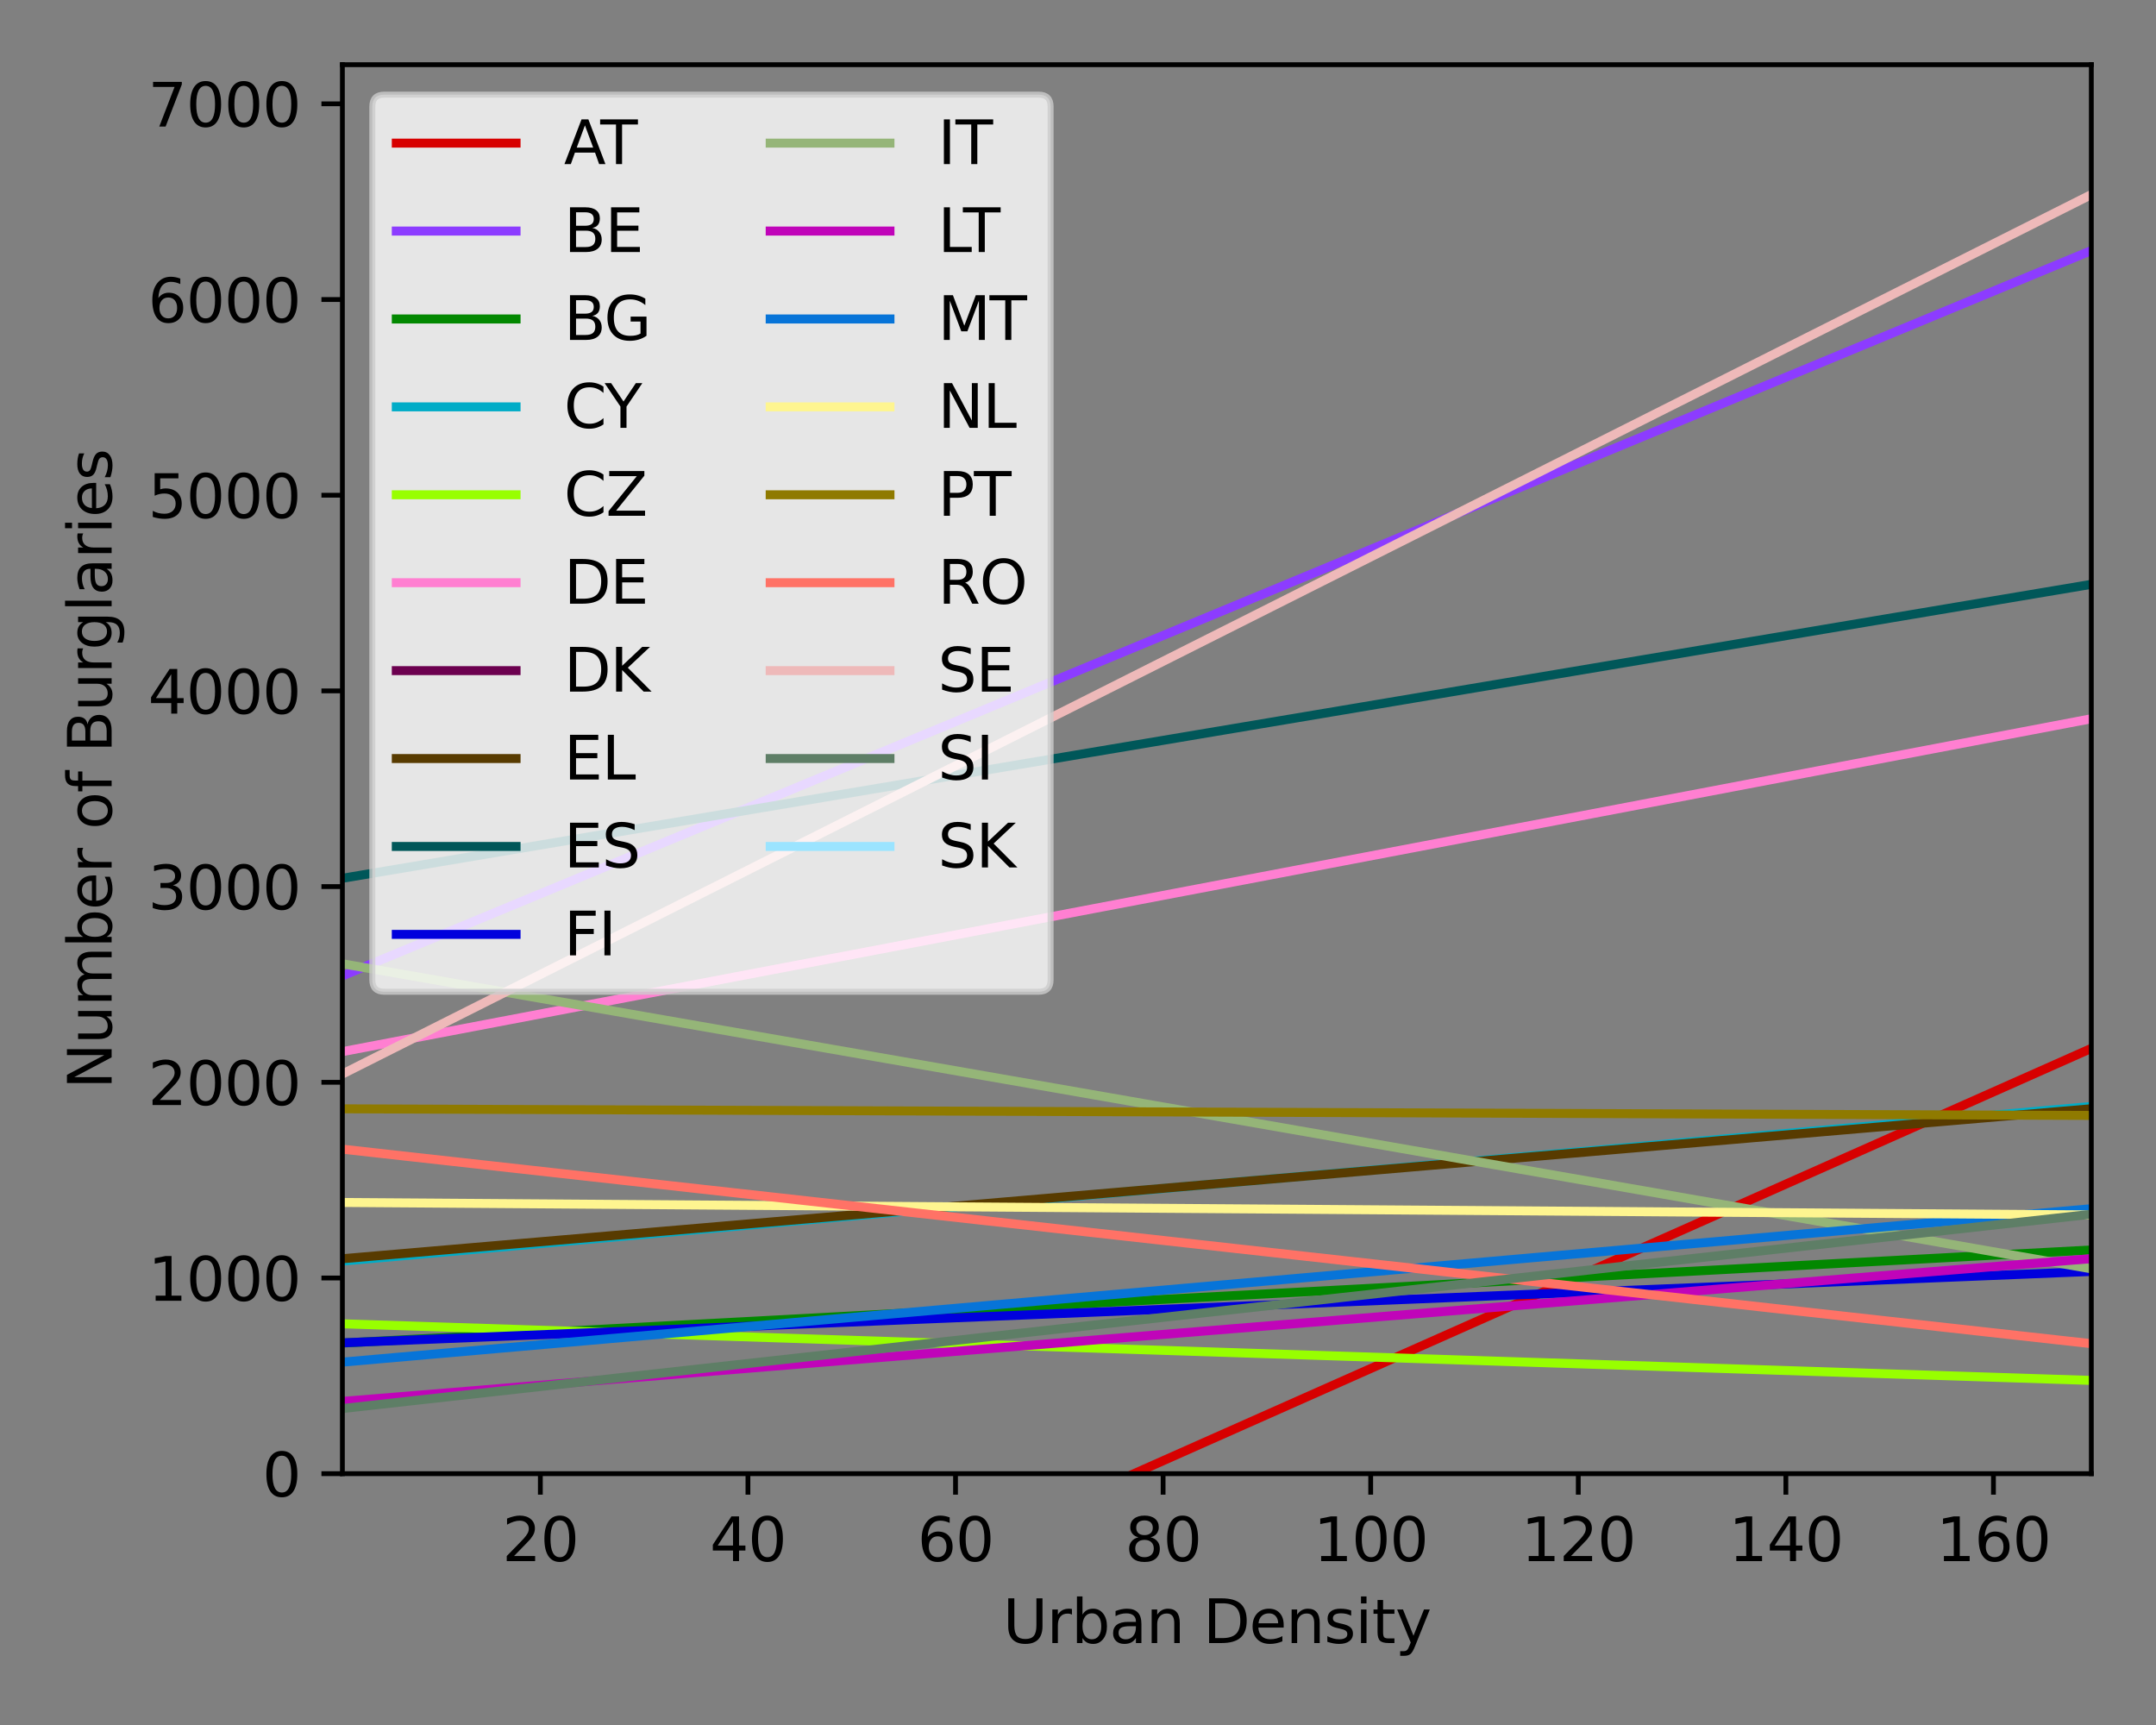 <?xml version="1.0" encoding="utf-8" standalone="no"?>
<!DOCTYPE svg PUBLIC "-//W3C//DTD SVG 1.1//EN"
  "http://www.w3.org/Graphics/SVG/1.1/DTD/svg11.dtd">
<svg xmlns:xlink="http://www.w3.org/1999/xlink" width="360pt" height="288pt" viewBox="0 0 360 288" xmlns="http://www.w3.org/2000/svg" version="1.1">
 <rect x="0" y="0" width="360" height="288" fill="#808080" stroke="none"/>
 <defs>
  <style type="text/css">*{stroke-linejoin: round; stroke-linecap: butt}</style>
 </defs>
 <g id="figure_1">
  <g id="patch_1">
   <path d="M 0 288 
L 360 288 
L 360 0 
L 0 0 
L 0 288 
z
" style="fill: none"/>
  </g>
  <g id="axes_1">
   <g id="patch_2">
    <path d="M 57.17 246.04 
L 349.2 246.04 
L 349.2 10.8 
L 57.17 10.8 
L 57.17 246.04 
z
" style="fill: none"/>
   </g>
   <g id="matplotlib.axis_1">
    <g id="xtick_1">
     <g id="line2d_1">
      <defs>
       <path id="m86753d5dd0" d="M 0 0 
L 0 3.5 
" style="stroke: #000000; stroke-width: 0.8"/>
      </defs>
      <g>
       <use xlink:href="#m86753d5dd0" x="90.226" y="246.04" style="stroke: #000000; stroke-width: 0.8"/>
      </g>
     </g>
     <g id="text_1">
      <!-- 20 -->
      <g transform="translate(83.864 260.638)scale(0.1 -0.1)">
       <defs>
        <path id="DejaVuSans-32" d="M 1228 531 
L 3431 531 
L 3431 0 
L 469 0 
L 469 531 
Q 828 903 1448 1529 
Q 2069 2156 2228 2338 
Q 2531 2678 2651 2914 
Q 2772 3150 2772 3378 
Q 2772 3750 2511 3984 
Q 2250 4219 1831 4219 
Q 1534 4219 1204 4116 
Q 875 4013 500 3803 
L 500 4441 
Q 881 4594 1212 4672 
Q 1544 4750 1819 4750 
Q 2544 4750 2975 4387 
Q 3406 4025 3406 3419 
Q 3406 3131 3298 2873 
Q 3191 2616 2906 2266 
Q 2828 2175 2409 1742 
Q 1991 1309 1228 531 
z
" transform="scale(0.016)"/>
        <path id="DejaVuSans-30" d="M 2034 4250 
Q 1547 4250 1301 3770 
Q 1056 3291 1056 2328 
Q 1056 1369 1301 889 
Q 1547 409 2034 409 
Q 2525 409 2770 889 
Q 3016 1369 3016 2328 
Q 3016 3291 2770 3770 
Q 2525 4250 2034 4250 
z
M 2034 4750 
Q 2819 4750 3233 4129 
Q 3647 3509 3647 2328 
Q 3647 1150 3233 529 
Q 2819 -91 2034 -91 
Q 1250 -91 836 529 
Q 422 1150 422 2328 
Q 422 3509 836 4129 
Q 1250 4750 2034 4750 
z
" transform="scale(0.016)"/>
       </defs>
       <use xlink:href="#DejaVuSans-32"/>
       <use xlink:href="#DejaVuSans-30" x="63.623"/>
      </g>
     </g>
    </g>
    <g id="xtick_2">
     <g id="line2d_2">
      <g>
       <use xlink:href="#m86753d5dd0" x="124.888" y="246.04" style="stroke: #000000; stroke-width: 0.8"/>
      </g>
     </g>
     <g id="text_2">
      <!-- 40 -->
      <g transform="translate(118.525 260.638)scale(0.1 -0.1)">
       <defs>
        <path id="DejaVuSans-34" d="M 2419 4116 
L 825 1625 
L 2419 1625 
L 2419 4116 
z
M 2253 4666 
L 3047 4666 
L 3047 1625 
L 3713 1625 
L 3713 1100 
L 3047 1100 
L 3047 0 
L 2419 0 
L 2419 1100 
L 313 1100 
L 313 1709 
L 2253 4666 
z
" transform="scale(0.016)"/>
       </defs>
       <use xlink:href="#DejaVuSans-34"/>
       <use xlink:href="#DejaVuSans-30" x="63.623"/>
      </g>
     </g>
    </g>
    <g id="xtick_3">
     <g id="line2d_3">
      <g>
       <use xlink:href="#m86753d5dd0" x="159.55" y="246.04" style="stroke: #000000; stroke-width: 0.8"/>
      </g>
     </g>
     <g id="text_3">
      <!-- 60 -->
      <g transform="translate(153.187 260.638)scale(0.1 -0.1)">
       <defs>
        <path id="DejaVuSans-36" d="M 2113 2584 
Q 1688 2584 1439 2293 
Q 1191 2003 1191 1497 
Q 1191 994 1439 701 
Q 1688 409 2113 409 
Q 2538 409 2786 701 
Q 3034 994 3034 1497 
Q 3034 2003 2786 2293 
Q 2538 2584 2113 2584 
z
M 3366 4563 
L 3366 3988 
Q 3128 4100 2886 4159 
Q 2644 4219 2406 4219 
Q 1781 4219 1451 3797 
Q 1122 3375 1075 2522 
Q 1259 2794 1537 2939 
Q 1816 3084 2150 3084 
Q 2853 3084 3261 2657 
Q 3669 2231 3669 1497 
Q 3669 778 3244 343 
Q 2819 -91 2113 -91 
Q 1303 -91 875 529 
Q 447 1150 447 2328 
Q 447 3434 972 4092 
Q 1497 4750 2381 4750 
Q 2619 4750 2861 4703 
Q 3103 4656 3366 4563 
z
" transform="scale(0.016)"/>
       </defs>
       <use xlink:href="#DejaVuSans-36"/>
       <use xlink:href="#DejaVuSans-30" x="63.623"/>
      </g>
     </g>
    </g>
    <g id="xtick_4">
     <g id="line2d_4">
      <g>
       <use xlink:href="#m86753d5dd0" x="194.211" y="246.04" style="stroke: #000000; stroke-width: 0.8"/>
      </g>
     </g>
     <g id="text_4">
      <!-- 80 -->
      <g transform="translate(187.849 260.638)scale(0.1 -0.1)">
       <defs>
        <path id="DejaVuSans-38" d="M 2034 2216 
Q 1584 2216 1326 1975 
Q 1069 1734 1069 1313 
Q 1069 891 1326 650 
Q 1584 409 2034 409 
Q 2484 409 2743 651 
Q 3003 894 3003 1313 
Q 3003 1734 2745 1975 
Q 2488 2216 2034 2216 
z
M 1403 2484 
Q 997 2584 770 2862 
Q 544 3141 544 3541 
Q 544 4100 942 4425 
Q 1341 4750 2034 4750 
Q 2731 4750 3128 4425 
Q 3525 4100 3525 3541 
Q 3525 3141 3298 2862 
Q 3072 2584 2669 2484 
Q 3125 2378 3379 2068 
Q 3634 1759 3634 1313 
Q 3634 634 3220 271 
Q 2806 -91 2034 -91 
Q 1263 -91 848 271 
Q 434 634 434 1313 
Q 434 1759 690 2068 
Q 947 2378 1403 2484 
z
M 1172 3481 
Q 1172 3119 1398 2916 
Q 1625 2713 2034 2713 
Q 2441 2713 2670 2916 
Q 2900 3119 2900 3481 
Q 2900 3844 2670 4047 
Q 2441 4250 2034 4250 
Q 1625 4250 1398 4047 
Q 1172 3844 1172 3481 
z
" transform="scale(0.016)"/>
       </defs>
       <use xlink:href="#DejaVuSans-38"/>
       <use xlink:href="#DejaVuSans-30" x="63.623"/>
      </g>
     </g>
    </g>
    <g id="xtick_5">
     <g id="line2d_5">
      <g>
       <use xlink:href="#m86753d5dd0" x="228.873" y="246.04" style="stroke: #000000; stroke-width: 0.8"/>
      </g>
     </g>
     <g id="text_5">
      <!-- 100 -->
      <g transform="translate(219.329 260.638)scale(0.1 -0.1)">
       <defs>
        <path id="DejaVuSans-31" d="M 794 531 
L 1825 531 
L 1825 4091 
L 703 3866 
L 703 4441 
L 1819 4666 
L 2450 4666 
L 2450 531 
L 3481 531 
L 3481 0 
L 794 0 
L 794 531 
z
" transform="scale(0.016)"/>
       </defs>
       <use xlink:href="#DejaVuSans-31"/>
       <use xlink:href="#DejaVuSans-30" x="63.623"/>
       <use xlink:href="#DejaVuSans-30" x="127.246"/>
      </g>
     </g>
    </g>
    <g id="xtick_6">
     <g id="line2d_6">
      <g>
       <use xlink:href="#m86753d5dd0" x="263.535" y="246.04" style="stroke: #000000; stroke-width: 0.8"/>
      </g>
     </g>
     <g id="text_6">
      <!-- 120 -->
      <g transform="translate(253.991 260.638)scale(0.1 -0.1)">
       <use xlink:href="#DejaVuSans-31"/>
       <use xlink:href="#DejaVuSans-32" x="63.623"/>
       <use xlink:href="#DejaVuSans-30" x="127.246"/>
      </g>
     </g>
    </g>
    <g id="xtick_7">
     <g id="line2d_7">
      <g>
       <use xlink:href="#m86753d5dd0" x="298.197" y="246.04" style="stroke: #000000; stroke-width: 0.8"/>
      </g>
     </g>
     <g id="text_7">
      <!-- 140 -->
      <g transform="translate(288.653 260.638)scale(0.1 -0.1)">
       <use xlink:href="#DejaVuSans-31"/>
       <use xlink:href="#DejaVuSans-34" x="63.623"/>
       <use xlink:href="#DejaVuSans-30" x="127.246"/>
      </g>
     </g>
    </g>
    <g id="xtick_8">
     <g id="line2d_8">
      <g>
       <use xlink:href="#m86753d5dd0" x="332.858" y="246.04" style="stroke: #000000; stroke-width: 0.8"/>
      </g>
     </g>
     <g id="text_8">
      <!-- 160 -->
      <g transform="translate(323.315 260.638)scale(0.1 -0.1)">
       <use xlink:href="#DejaVuSans-31"/>
       <use xlink:href="#DejaVuSans-36" x="63.623"/>
       <use xlink:href="#DejaVuSans-30" x="127.246"/>
      </g>
     </g>
    </g>
    <g id="text_9">
     <!-- Urban Density -->
     <g transform="translate(167.465 274.317)scale(0.1 -0.1)">
      <defs>
       <path id="DejaVuSans-55" d="M 556 4666 
L 1191 4666 
L 1191 1831 
Q 1191 1081 1462 751 
Q 1734 422 2344 422 
Q 2950 422 3222 751 
Q 3494 1081 3494 1831 
L 3494 4666 
L 4128 4666 
L 4128 1753 
Q 4128 841 3676 375 
Q 3225 -91 2344 -91 
Q 1459 -91 1007 375 
Q 556 841 556 1753 
L 556 4666 
z
" transform="scale(0.016)"/>
       <path id="DejaVuSans-72" d="M 2631 2963 
Q 2534 3019 2420 3045 
Q 2306 3072 2169 3072 
Q 1681 3072 1420 2755 
Q 1159 2438 1159 1844 
L 1159 0 
L 581 0 
L 581 3500 
L 1159 3500 
L 1159 2956 
Q 1341 3275 1631 3429 
Q 1922 3584 2338 3584 
Q 2397 3584 2469 3576 
Q 2541 3569 2628 3553 
L 2631 2963 
z
" transform="scale(0.016)"/>
       <path id="DejaVuSans-62" d="M 3116 1747 
Q 3116 2381 2855 2742 
Q 2594 3103 2138 3103 
Q 1681 3103 1420 2742 
Q 1159 2381 1159 1747 
Q 1159 1113 1420 752 
Q 1681 391 2138 391 
Q 2594 391 2855 752 
Q 3116 1113 3116 1747 
z
M 1159 2969 
Q 1341 3281 1617 3432 
Q 1894 3584 2278 3584 
Q 2916 3584 3314 3078 
Q 3713 2572 3713 1747 
Q 3713 922 3314 415 
Q 2916 -91 2278 -91 
Q 1894 -91 1617 61 
Q 1341 213 1159 525 
L 1159 0 
L 581 0 
L 581 4863 
L 1159 4863 
L 1159 2969 
z
" transform="scale(0.016)"/>
       <path id="DejaVuSans-61" d="M 2194 1759 
Q 1497 1759 1228 1600 
Q 959 1441 959 1056 
Q 959 750 1161 570 
Q 1363 391 1709 391 
Q 2188 391 2477 730 
Q 2766 1069 2766 1631 
L 2766 1759 
L 2194 1759 
z
M 3341 1997 
L 3341 0 
L 2766 0 
L 2766 531 
Q 2569 213 2275 61 
Q 1981 -91 1556 -91 
Q 1019 -91 701 211 
Q 384 513 384 1019 
Q 384 1609 779 1909 
Q 1175 2209 1959 2209 
L 2766 2209 
L 2766 2266 
Q 2766 2663 2505 2880 
Q 2244 3097 1772 3097 
Q 1472 3097 1187 3025 
Q 903 2953 641 2809 
L 641 3341 
Q 956 3463 1253 3523 
Q 1550 3584 1831 3584 
Q 2591 3584 2966 3190 
Q 3341 2797 3341 1997 
z
" transform="scale(0.016)"/>
       <path id="DejaVuSans-6e" d="M 3513 2113 
L 3513 0 
L 2938 0 
L 2938 2094 
Q 2938 2591 2744 2837 
Q 2550 3084 2163 3084 
Q 1697 3084 1428 2787 
Q 1159 2491 1159 1978 
L 1159 0 
L 581 0 
L 581 3500 
L 1159 3500 
L 1159 2956 
Q 1366 3272 1645 3428 
Q 1925 3584 2291 3584 
Q 2894 3584 3203 3211 
Q 3513 2838 3513 2113 
z
" transform="scale(0.016)"/>
       <path id="DejaVuSans-20" transform="scale(0.016)"/>
       <path id="DejaVuSans-44" d="M 1259 4147 
L 1259 519 
L 2022 519 
Q 2988 519 3436 956 
Q 3884 1394 3884 2338 
Q 3884 3275 3436 3711 
Q 2988 4147 2022 4147 
L 1259 4147 
z
M 628 4666 
L 1925 4666 
Q 3281 4666 3915 4102 
Q 4550 3538 4550 2338 
Q 4550 1131 3912 565 
Q 3275 0 1925 0 
L 628 0 
L 628 4666 
z
" transform="scale(0.016)"/>
       <path id="DejaVuSans-65" d="M 3597 1894 
L 3597 1613 
L 953 1613 
Q 991 1019 1311 708 
Q 1631 397 2203 397 
Q 2534 397 2845 478 
Q 3156 559 3463 722 
L 3463 178 
Q 3153 47 2828 -22 
Q 2503 -91 2169 -91 
Q 1331 -91 842 396 
Q 353 884 353 1716 
Q 353 2575 817 3079 
Q 1281 3584 2069 3584 
Q 2775 3584 3186 3129 
Q 3597 2675 3597 1894 
z
M 3022 2063 
Q 3016 2534 2758 2815 
Q 2500 3097 2075 3097 
Q 1594 3097 1305 2825 
Q 1016 2553 972 2059 
L 3022 2063 
z
" transform="scale(0.016)"/>
       <path id="DejaVuSans-73" d="M 2834 3397 
L 2834 2853 
Q 2591 2978 2328 3040 
Q 2066 3103 1784 3103 
Q 1356 3103 1142 2972 
Q 928 2841 928 2578 
Q 928 2378 1081 2264 
Q 1234 2150 1697 2047 
L 1894 2003 
Q 2506 1872 2764 1633 
Q 3022 1394 3022 966 
Q 3022 478 2636 193 
Q 2250 -91 1575 -91 
Q 1294 -91 989 -36 
Q 684 19 347 128 
L 347 722 
Q 666 556 975 473 
Q 1284 391 1588 391 
Q 1994 391 2212 530 
Q 2431 669 2431 922 
Q 2431 1156 2273 1281 
Q 2116 1406 1581 1522 
L 1381 1569 
Q 847 1681 609 1914 
Q 372 2147 372 2553 
Q 372 3047 722 3315 
Q 1072 3584 1716 3584 
Q 2034 3584 2315 3537 
Q 2597 3491 2834 3397 
z
" transform="scale(0.016)"/>
       <path id="DejaVuSans-69" d="M 603 3500 
L 1178 3500 
L 1178 0 
L 603 0 
L 603 3500 
z
M 603 4863 
L 1178 4863 
L 1178 4134 
L 603 4134 
L 603 4863 
z
" transform="scale(0.016)"/>
       <path id="DejaVuSans-74" d="M 1172 4494 
L 1172 3500 
L 2356 3500 
L 2356 3053 
L 1172 3053 
L 1172 1153 
Q 1172 725 1289 603 
Q 1406 481 1766 481 
L 2356 481 
L 2356 0 
L 1766 0 
Q 1100 0 847 248 
Q 594 497 594 1153 
L 594 3053 
L 172 3053 
L 172 3500 
L 594 3500 
L 594 4494 
L 1172 4494 
z
" transform="scale(0.016)"/>
       <path id="DejaVuSans-79" d="M 2059 -325 
Q 1816 -950 1584 -1140 
Q 1353 -1331 966 -1331 
L 506 -1331 
L 506 -850 
L 844 -850 
Q 1081 -850 1212 -737 
Q 1344 -625 1503 -206 
L 1606 56 
L 191 3500 
L 800 3500 
L 1894 763 
L 2988 3500 
L 3597 3500 
L 2059 -325 
z
" transform="scale(0.016)"/>
      </defs>
      <use xlink:href="#DejaVuSans-55"/>
      <use xlink:href="#DejaVuSans-72" x="73.193"/>
      <use xlink:href="#DejaVuSans-62" x="114.307"/>
      <use xlink:href="#DejaVuSans-61" x="177.783"/>
      <use xlink:href="#DejaVuSans-6e" x="239.062"/>
      <use xlink:href="#DejaVuSans-20" x="302.441"/>
      <use xlink:href="#DejaVuSans-44" x="334.229"/>
      <use xlink:href="#DejaVuSans-65" x="411.23"/>
      <use xlink:href="#DejaVuSans-6e" x="472.754"/>
      <use xlink:href="#DejaVuSans-73" x="536.133"/>
      <use xlink:href="#DejaVuSans-69" x="588.232"/>
      <use xlink:href="#DejaVuSans-74" x="616.016"/>
      <use xlink:href="#DejaVuSans-79" x="655.225"/>
     </g>
    </g>
   </g>
   <g id="matplotlib.axis_2">
    <g id="ytick_1">
     <g id="line2d_9">
      <defs>
       <path id="m2598201c58" d="M 0 0 
L -3.5 0 
" style="stroke: #000000; stroke-width: 0.8"/>
      </defs>
      <g>
       <use xlink:href="#m2598201c58" x="57.17" y="246.04" style="stroke: #000000; stroke-width: 0.8"/>
      </g>
     </g>
     <g id="text_10">
      <!-- 0 -->
      <g transform="translate(43.807 249.839)scale(0.1 -0.1)">
       <use xlink:href="#DejaVuSans-30"/>
      </g>
     </g>
    </g>
    <g id="ytick_2">
     <g id="line2d_10">
      <g>
       <use xlink:href="#m2598201c58" x="57.17" y="213.368" style="stroke: #000000; stroke-width: 0.8"/>
      </g>
     </g>
     <g id="text_11">
      <!-- 1000 -->
      <g transform="translate(24.72 217.167)scale(0.1 -0.1)">
       <use xlink:href="#DejaVuSans-31"/>
       <use xlink:href="#DejaVuSans-30" x="63.623"/>
       <use xlink:href="#DejaVuSans-30" x="127.246"/>
       <use xlink:href="#DejaVuSans-30" x="190.869"/>
      </g>
     </g>
    </g>
    <g id="ytick_3">
     <g id="line2d_11">
      <g>
       <use xlink:href="#m2598201c58" x="57.17" y="180.696" style="stroke: #000000; stroke-width: 0.8"/>
      </g>
     </g>
     <g id="text_12">
      <!-- 2000 -->
      <g transform="translate(24.72 184.495)scale(0.1 -0.1)">
       <use xlink:href="#DejaVuSans-32"/>
       <use xlink:href="#DejaVuSans-30" x="63.623"/>
       <use xlink:href="#DejaVuSans-30" x="127.246"/>
       <use xlink:href="#DejaVuSans-30" x="190.869"/>
      </g>
     </g>
    </g>
    <g id="ytick_4">
     <g id="line2d_12">
      <g>
       <use xlink:href="#m2598201c58" x="57.17" y="148.023" style="stroke: #000000; stroke-width: 0.8"/>
      </g>
     </g>
     <g id="text_13">
      <!-- 3000 -->
      <g transform="translate(24.72 151.823)scale(0.1 -0.1)">
       <defs>
        <path id="DejaVuSans-33" d="M 2597 2516 
Q 3050 2419 3304 2112 
Q 3559 1806 3559 1356 
Q 3559 666 3084 287 
Q 2609 -91 1734 -91 
Q 1441 -91 1130 -33 
Q 819 25 488 141 
L 488 750 
Q 750 597 1062 519 
Q 1375 441 1716 441 
Q 2309 441 2620 675 
Q 2931 909 2931 1356 
Q 2931 1769 2642 2001 
Q 2353 2234 1838 2234 
L 1294 2234 
L 1294 2753 
L 1863 2753 
Q 2328 2753 2575 2939 
Q 2822 3125 2822 3475 
Q 2822 3834 2567 4026 
Q 2313 4219 1838 4219 
Q 1578 4219 1281 4162 
Q 984 4106 628 3988 
L 628 4550 
Q 988 4650 1302 4700 
Q 1616 4750 1894 4750 
Q 2613 4750 3031 4423 
Q 3450 4097 3450 3541 
Q 3450 3153 3228 2886 
Q 3006 2619 2597 2516 
z
" transform="scale(0.016)"/>
       </defs>
       <use xlink:href="#DejaVuSans-33"/>
       <use xlink:href="#DejaVuSans-30" x="63.623"/>
       <use xlink:href="#DejaVuSans-30" x="127.246"/>
       <use xlink:href="#DejaVuSans-30" x="190.869"/>
      </g>
     </g>
    </g>
    <g id="ytick_5">
     <g id="line2d_13">
      <g>
       <use xlink:href="#m2598201c58" x="57.17" y="115.351" style="stroke: #000000; stroke-width: 0.8"/>
      </g>
     </g>
     <g id="text_14">
      <!-- 4000 -->
      <g transform="translate(24.72 119.15)scale(0.1 -0.1)">
       <use xlink:href="#DejaVuSans-34"/>
       <use xlink:href="#DejaVuSans-30" x="63.623"/>
       <use xlink:href="#DejaVuSans-30" x="127.246"/>
       <use xlink:href="#DejaVuSans-30" x="190.869"/>
      </g>
     </g>
    </g>
    <g id="ytick_6">
     <g id="line2d_14">
      <g>
       <use xlink:href="#m2598201c58" x="57.17" y="82.679" style="stroke: #000000; stroke-width: 0.8"/>
      </g>
     </g>
     <g id="text_15">
      <!-- 5000 -->
      <g transform="translate(24.72 86.478)scale(0.1 -0.1)">
       <defs>
        <path id="DejaVuSans-35" d="M 691 4666 
L 3169 4666 
L 3169 4134 
L 1269 4134 
L 1269 2991 
Q 1406 3038 1543 3061 
Q 1681 3084 1819 3084 
Q 2600 3084 3056 2656 
Q 3513 2228 3513 1497 
Q 3513 744 3044 326 
Q 2575 -91 1722 -91 
Q 1428 -91 1123 -41 
Q 819 9 494 109 
L 494 744 
Q 775 591 1075 516 
Q 1375 441 1709 441 
Q 2250 441 2565 725 
Q 2881 1009 2881 1497 
Q 2881 1984 2565 2268 
Q 2250 2553 1709 2553 
Q 1456 2553 1204 2497 
Q 953 2441 691 2322 
L 691 4666 
z
" transform="scale(0.016)"/>
       </defs>
       <use xlink:href="#DejaVuSans-35"/>
       <use xlink:href="#DejaVuSans-30" x="63.623"/>
       <use xlink:href="#DejaVuSans-30" x="127.246"/>
       <use xlink:href="#DejaVuSans-30" x="190.869"/>
      </g>
     </g>
    </g>
    <g id="ytick_7">
     <g id="line2d_15">
      <g>
       <use xlink:href="#m2598201c58" x="57.17" y="50.007" style="stroke: #000000; stroke-width: 0.8"/>
      </g>
     </g>
     <g id="text_16">
      <!-- 6000 -->
      <g transform="translate(24.72 53.806)scale(0.1 -0.1)">
       <use xlink:href="#DejaVuSans-36"/>
       <use xlink:href="#DejaVuSans-30" x="63.623"/>
       <use xlink:href="#DejaVuSans-30" x="127.246"/>
       <use xlink:href="#DejaVuSans-30" x="190.869"/>
      </g>
     </g>
    </g>
    <g id="ytick_8">
     <g id="line2d_16">
      <g>
       <use xlink:href="#m2598201c58" x="57.17" y="17.334" style="stroke: #000000; stroke-width: 0.8"/>
      </g>
     </g>
     <g id="text_17">
      <!-- 7000 -->
      <g transform="translate(24.72 21.134)scale(0.1 -0.1)">
       <defs>
        <path id="DejaVuSans-37" d="M 525 4666 
L 3525 4666 
L 3525 4397 
L 1831 0 
L 1172 0 
L 2766 4134 
L 525 4134 
L 525 4666 
z
" transform="scale(0.016)"/>
       </defs>
       <use xlink:href="#DejaVuSans-37"/>
       <use xlink:href="#DejaVuSans-30" x="63.623"/>
       <use xlink:href="#DejaVuSans-30" x="127.246"/>
       <use xlink:href="#DejaVuSans-30" x="190.869"/>
      </g>
     </g>
    </g>
    <g id="text_18">
     <!-- Number of Burglaries -->
     <g transform="translate(18.64 181.824)rotate(-90)scale(0.1 -0.1)">
      <defs>
       <path id="DejaVuSans-4e" d="M 628 4666 
L 1478 4666 
L 3547 763 
L 3547 4666 
L 4159 4666 
L 4159 0 
L 3309 0 
L 1241 3903 
L 1241 0 
L 628 0 
L 628 4666 
z
" transform="scale(0.016)"/>
       <path id="DejaVuSans-75" d="M 544 1381 
L 544 3500 
L 1119 3500 
L 1119 1403 
Q 1119 906 1312 657 
Q 1506 409 1894 409 
Q 2359 409 2629 706 
Q 2900 1003 2900 1516 
L 2900 3500 
L 3475 3500 
L 3475 0 
L 2900 0 
L 2900 538 
Q 2691 219 2414 64 
Q 2138 -91 1772 -91 
Q 1169 -91 856 284 
Q 544 659 544 1381 
z
M 1991 3584 
L 1991 3584 
z
" transform="scale(0.016)"/>
       <path id="DejaVuSans-6d" d="M 3328 2828 
Q 3544 3216 3844 3400 
Q 4144 3584 4550 3584 
Q 5097 3584 5394 3201 
Q 5691 2819 5691 2113 
L 5691 0 
L 5113 0 
L 5113 2094 
Q 5113 2597 4934 2840 
Q 4756 3084 4391 3084 
Q 3944 3084 3684 2787 
Q 3425 2491 3425 1978 
L 3425 0 
L 2847 0 
L 2847 2094 
Q 2847 2600 2669 2842 
Q 2491 3084 2119 3084 
Q 1678 3084 1418 2786 
Q 1159 2488 1159 1978 
L 1159 0 
L 581 0 
L 581 3500 
L 1159 3500 
L 1159 2956 
Q 1356 3278 1631 3431 
Q 1906 3584 2284 3584 
Q 2666 3584 2933 3390 
Q 3200 3197 3328 2828 
z
" transform="scale(0.016)"/>
       <path id="DejaVuSans-6f" d="M 1959 3097 
Q 1497 3097 1228 2736 
Q 959 2375 959 1747 
Q 959 1119 1226 758 
Q 1494 397 1959 397 
Q 2419 397 2687 759 
Q 2956 1122 2956 1747 
Q 2956 2369 2687 2733 
Q 2419 3097 1959 3097 
z
M 1959 3584 
Q 2709 3584 3137 3096 
Q 3566 2609 3566 1747 
Q 3566 888 3137 398 
Q 2709 -91 1959 -91 
Q 1206 -91 779 398 
Q 353 888 353 1747 
Q 353 2609 779 3096 
Q 1206 3584 1959 3584 
z
" transform="scale(0.016)"/>
       <path id="DejaVuSans-66" d="M 2375 4863 
L 2375 4384 
L 1825 4384 
Q 1516 4384 1395 4259 
Q 1275 4134 1275 3809 
L 1275 3500 
L 2222 3500 
L 2222 3053 
L 1275 3053 
L 1275 0 
L 697 0 
L 697 3053 
L 147 3053 
L 147 3500 
L 697 3500 
L 697 3744 
Q 697 4328 969 4595 
Q 1241 4863 1831 4863 
L 2375 4863 
z
" transform="scale(0.016)"/>
       <path id="DejaVuSans-42" d="M 1259 2228 
L 1259 519 
L 2272 519 
Q 2781 519 3026 730 
Q 3272 941 3272 1375 
Q 3272 1813 3026 2020 
Q 2781 2228 2272 2228 
L 1259 2228 
z
M 1259 4147 
L 1259 2741 
L 2194 2741 
Q 2656 2741 2882 2914 
Q 3109 3088 3109 3444 
Q 3109 3797 2882 3972 
Q 2656 4147 2194 4147 
L 1259 4147 
z
M 628 4666 
L 2241 4666 
Q 2963 4666 3353 4366 
Q 3744 4066 3744 3513 
Q 3744 3084 3544 2831 
Q 3344 2578 2956 2516 
Q 3422 2416 3680 2098 
Q 3938 1781 3938 1306 
Q 3938 681 3513 340 
Q 3088 0 2303 0 
L 628 0 
L 628 4666 
z
" transform="scale(0.016)"/>
       <path id="DejaVuSans-67" d="M 2906 1791 
Q 2906 2416 2648 2759 
Q 2391 3103 1925 3103 
Q 1463 3103 1205 2759 
Q 947 2416 947 1791 
Q 947 1169 1205 825 
Q 1463 481 1925 481 
Q 2391 481 2648 825 
Q 2906 1169 2906 1791 
z
M 3481 434 
Q 3481 -459 3084 -895 
Q 2688 -1331 1869 -1331 
Q 1566 -1331 1297 -1286 
Q 1028 -1241 775 -1147 
L 775 -588 
Q 1028 -725 1275 -790 
Q 1522 -856 1778 -856 
Q 2344 -856 2625 -561 
Q 2906 -266 2906 331 
L 2906 616 
Q 2728 306 2450 153 
Q 2172 0 1784 0 
Q 1141 0 747 490 
Q 353 981 353 1791 
Q 353 2603 747 3093 
Q 1141 3584 1784 3584 
Q 2172 3584 2450 3431 
Q 2728 3278 2906 2969 
L 2906 3500 
L 3481 3500 
L 3481 434 
z
" transform="scale(0.016)"/>
       <path id="DejaVuSans-6c" d="M 603 4863 
L 1178 4863 
L 1178 0 
L 603 0 
L 603 4863 
z
" transform="scale(0.016)"/>
      </defs>
      <use xlink:href="#DejaVuSans-4e"/>
      <use xlink:href="#DejaVuSans-75" x="74.805"/>
      <use xlink:href="#DejaVuSans-6d" x="138.184"/>
      <use xlink:href="#DejaVuSans-62" x="235.596"/>
      <use xlink:href="#DejaVuSans-65" x="299.072"/>
      <use xlink:href="#DejaVuSans-72" x="360.596"/>
      <use xlink:href="#DejaVuSans-20" x="401.709"/>
      <use xlink:href="#DejaVuSans-6f" x="433.496"/>
      <use xlink:href="#DejaVuSans-66" x="494.678"/>
      <use xlink:href="#DejaVuSans-20" x="529.883"/>
      <use xlink:href="#DejaVuSans-42" x="561.67"/>
      <use xlink:href="#DejaVuSans-75" x="630.273"/>
      <use xlink:href="#DejaVuSans-72" x="693.652"/>
      <use xlink:href="#DejaVuSans-67" x="733.016"/>
      <use xlink:href="#DejaVuSans-6c" x="796.492"/>
      <use xlink:href="#DejaVuSans-61" x="824.275"/>
      <use xlink:href="#DejaVuSans-72" x="885.555"/>
      <use xlink:href="#DejaVuSans-69" x="926.668"/>
      <use xlink:href="#DejaVuSans-65" x="954.451"/>
      <use xlink:href="#DejaVuSans-73" x="1015.975"/>
     </g>
    </g>
   </g>
   <g id="line2d_17">
    <path d="M 92.625 289 
L 92.929 288.865 
L 98.889 286.218 
L 104.848 283.571 
L 110.808 280.924 
L 116.768 278.277 
L 122.728 275.629 
L 128.688 272.982 
L 134.647 270.335 
L 140.607 267.688 
L 146.567 265.041 
L 152.527 262.394 
L 158.487 259.746 
L 164.446 257.099 
L 170.406 254.452 
L 176.366 251.805 
L 182.326 249.158 
L 188.286 246.511 
L 194.245 243.864 
L 200.205 241.216 
L 206.165 238.569 
L 212.125 235.922 
L 218.084 233.275 
L 224.044 230.628 
L 230.004 227.981 
L 235.964 225.333 
L 241.924 222.686 
L 247.883 220.039 
L 253.843 217.392 
L 259.803 214.745 
L 265.763 212.098 
L 271.723 209.45 
L 277.682 206.803 
L 283.642 204.156 
L 289.602 201.509 
L 295.562 198.862 
L 301.522 196.215 
L 307.481 193.567 
L 313.441 190.92 
L 319.401 188.273 
L 325.361 185.626 
L 331.321 182.979 
L 337.28 180.332 
L 343.24 177.684 
L 349.2 175.037 
" clip-path="url(#p13f1a07cf7)" style="fill: none; stroke: #d70000; stroke-width: 1.5; stroke-linecap: square"/>
   </g>
   <g id="line2d_18">
    <path d="M 57.17 162.93 
L 63.13 160.458 
L 69.09 157.987 
L 75.049 155.516 
L 81.009 153.044 
L 86.969 150.573 
L 92.929 148.102 
L 98.889 145.63 
L 104.848 143.159 
L 110.808 140.687 
L 116.768 138.216 
L 122.728 135.745 
L 128.688 133.273 
L 134.647 130.802 
L 140.607 128.331 
L 146.567 125.859 
L 152.527 123.388 
L 158.487 120.916 
L 164.446 118.445 
L 170.406 115.974 
L 176.366 113.502 
L 182.326 111.031 
L 188.286 108.56 
L 194.245 106.088 
L 200.205 103.617 
L 206.165 101.145 
L 212.125 98.674 
L 218.084 96.203 
L 224.044 93.731 
L 230.004 91.26 
L 235.964 88.789 
L 241.924 86.317 
L 247.883 83.846 
L 253.843 81.375 
L 259.803 78.903 
L 265.763 76.432 
L 271.723 73.96 
L 277.682 71.489 
L 283.642 69.018 
L 289.602 66.546 
L 295.562 64.075 
L 301.522 61.604 
L 307.481 59.132 
L 313.441 56.661 
L 319.401 54.189 
L 325.361 51.718 
L 331.321 49.247 
L 337.28 46.775 
L 343.24 44.304 
L 349.2 41.833 
" clip-path="url(#p13f1a07cf7)" style="fill: none; stroke: #8c3cff; stroke-width: 1.5; stroke-linecap: square"/>
   </g>
   <g id="line2d_19">
    <path d="M 57.17 224.234 
L 63.13 223.917 
L 69.09 223.599 
L 75.049 223.282 
L 81.009 222.965 
L 86.969 222.648 
L 92.929 222.331 
L 98.889 222.013 
L 104.848 221.696 
L 110.808 221.379 
L 116.768 221.062 
L 122.728 220.744 
L 128.688 220.427 
L 134.647 220.11 
L 140.607 219.793 
L 146.567 219.475 
L 152.527 219.158 
L 158.487 218.841 
L 164.446 218.524 
L 170.406 218.206 
L 176.366 217.889 
L 182.326 217.572 
L 188.286 217.255 
L 194.245 216.938 
L 200.205 216.62 
L 206.165 216.303 
L 212.125 215.986 
L 218.084 215.669 
L 224.044 215.351 
L 230.004 215.034 
L 235.964 214.717 
L 241.924 214.4 
L 247.883 214.082 
L 253.843 213.765 
L 259.803 213.448 
L 265.763 213.131 
L 271.723 212.813 
L 277.682 212.496 
L 283.642 212.179 
L 289.602 211.862 
L 295.562 211.545 
L 301.522 211.227 
L 307.481 210.91 
L 313.441 210.593 
L 319.401 210.276 
L 325.361 209.958 
L 331.321 209.641 
L 337.28 209.324 
L 343.24 209.007 
L 349.2 208.689 
" clip-path="url(#p13f1a07cf7)" style="fill: none; stroke: #028800; stroke-width: 1.5; stroke-linecap: square"/>
   </g>
   <g id="line2d_20">
    <path d="M 57.17 210.55 
L 63.13 210.023 
L 69.09 209.496 
L 75.049 208.969 
L 81.009 208.442 
L 86.969 207.915 
L 92.929 207.388 
L 98.889 206.861 
L 104.848 206.334 
L 110.808 205.807 
L 116.768 205.28 
L 122.728 204.753 
L 128.688 204.227 
L 134.647 203.7 
L 140.607 203.173 
L 146.567 202.646 
L 152.527 202.119 
L 158.487 201.592 
L 164.446 201.065 
L 170.406 200.538 
L 176.366 200.011 
L 182.326 199.484 
L 188.286 198.957 
L 194.245 198.43 
L 200.205 197.903 
L 206.165 197.376 
L 212.125 196.849 
L 218.084 196.322 
L 224.044 195.795 
L 230.004 195.269 
L 235.964 194.742 
L 241.924 194.215 
L 247.883 193.688 
L 253.843 193.161 
L 259.803 192.634 
L 265.763 192.107 
L 271.723 191.58 
L 277.682 191.053 
L 283.642 190.526 
L 289.602 189.999 
L 295.562 189.472 
L 301.522 188.945 
L 307.481 188.418 
L 313.441 187.891 
L 319.401 187.364 
L 325.361 186.837 
L 331.321 186.31 
L 337.28 185.784 
L 343.24 185.257 
L 349.2 184.73 
" clip-path="url(#p13f1a07cf7)" style="fill: none; stroke: #00acc7; stroke-width: 1.5; stroke-linecap: square"/>
   </g>
   <g id="line2d_21">
    <path d="M 57.17 221.015 
L 63.13 221.208 
L 69.09 221.401 
L 75.049 221.594 
L 81.009 221.787 
L 86.969 221.98 
L 92.929 222.173 
L 98.889 222.366 
L 104.848 222.559 
L 110.808 222.752 
L 116.768 222.945 
L 122.728 223.137 
L 128.688 223.33 
L 134.647 223.523 
L 140.607 223.716 
L 146.567 223.909 
L 152.527 224.102 
L 158.487 224.295 
L 164.446 224.488 
L 170.406 224.681 
L 176.366 224.874 
L 182.326 225.067 
L 188.286 225.26 
L 194.245 225.453 
L 200.205 225.646 
L 206.165 225.839 
L 212.125 226.032 
L 218.084 226.225 
L 224.044 226.417 
L 230.004 226.61 
L 235.964 226.803 
L 241.924 226.996 
L 247.883 227.189 
L 253.843 227.382 
L 259.803 227.575 
L 265.763 227.768 
L 271.723 227.961 
L 277.682 228.154 
L 283.642 228.347 
L 289.602 228.54 
L 295.562 228.733 
L 301.522 228.926 
L 307.481 229.119 
L 313.441 229.312 
L 319.401 229.504 
L 325.361 229.697 
L 331.321 229.89 
L 337.28 230.083 
L 343.24 230.276 
L 349.2 230.469 
" clip-path="url(#p13f1a07cf7)" style="fill: none; stroke: #98ff00; stroke-width: 1.5; stroke-linecap: square"/>
   </g>
   <g id="line2d_22">
    <path d="M 57.17 175.578 
L 63.13 174.444 
L 69.09 173.31 
L 75.049 172.176 
L 81.009 171.041 
L 86.969 169.907 
L 92.929 168.773 
L 98.889 167.638 
L 104.848 166.504 
L 110.808 165.37 
L 116.768 164.236 
L 122.728 163.101 
L 128.688 161.967 
L 134.647 160.833 
L 140.607 159.698 
L 146.567 158.564 
L 152.527 157.43 
L 158.487 156.296 
L 164.446 155.161 
L 170.406 154.027 
L 176.366 152.893 
L 182.326 151.758 
L 188.286 150.624 
L 194.245 149.49 
L 200.205 148.356 
L 206.165 147.221 
L 212.125 146.087 
L 218.084 144.953 
L 224.044 143.818 
L 230.004 142.684 
L 235.964 141.55 
L 241.924 140.416 
L 247.883 139.281 
L 253.843 138.147 
L 259.803 137.013 
L 265.763 135.878 
L 271.723 134.744 
L 277.682 133.61 
L 283.642 132.476 
L 289.602 131.341 
L 295.562 130.207 
L 301.522 129.073 
L 307.481 127.938 
L 313.441 126.804 
L 319.401 125.67 
L 325.361 124.536 
L 331.321 123.401 
L 337.28 122.267 
L 343.24 121.133 
L 349.2 119.998 
" clip-path="url(#p13f1a07cf7)" style="fill: none; stroke: #ff7fd1; stroke-width: 1.5; stroke-linecap: square"/>
   </g>
   <g id="line2d_23">
    <path clip-path="url(#p13f1a07cf7)" style="fill: none; stroke: #6c004f; stroke-width: 1.5; stroke-linecap: square"/>
   </g>
   <g id="line2d_24">
    <path d="M 57.17 210.154 
L 63.13 209.643 
L 69.09 209.132 
L 75.049 208.62 
L 81.009 208.109 
L 86.969 207.598 
L 92.929 207.087 
L 98.889 206.576 
L 104.848 206.065 
L 110.808 205.554 
L 116.768 205.043 
L 122.728 204.532 
L 128.688 204.021 
L 134.647 203.509 
L 140.607 202.998 
L 146.567 202.487 
L 152.527 201.976 
L 158.487 201.465 
L 164.446 200.954 
L 170.406 200.443 
L 176.366 199.932 
L 182.326 199.421 
L 188.286 198.91 
L 194.245 198.398 
L 200.205 197.887 
L 206.165 197.376 
L 212.125 196.865 
L 218.084 196.354 
L 224.044 195.843 
L 230.004 195.332 
L 235.964 194.821 
L 241.924 194.31 
L 247.883 193.798 
L 253.843 193.287 
L 259.803 192.776 
L 265.763 192.265 
L 271.723 191.754 
L 277.682 191.243 
L 283.642 190.732 
L 289.602 190.221 
L 295.562 189.71 
L 301.522 189.199 
L 307.481 188.687 
L 313.441 188.176 
L 319.401 187.665 
L 325.361 187.154 
L 331.321 186.643 
L 337.28 186.132 
L 343.24 185.621 
L 349.2 185.11 
" clip-path="url(#p13f1a07cf7)" style="fill: none; stroke: #583b00; stroke-width: 1.5; stroke-linecap: square"/>
   </g>
   <g id="line2d_25">
    <path d="M 57.17 146.637 
L 63.13 145.635 
L 69.09 144.634 
L 75.049 143.632 
L 81.009 142.63 
L 86.969 141.629 
L 92.929 140.627 
L 98.889 139.626 
L 104.848 138.624 
L 110.808 137.622 
L 116.768 136.621 
L 122.728 135.619 
L 128.688 134.618 
L 134.647 133.616 
L 140.607 132.614 
L 146.567 131.613 
L 152.527 130.611 
L 158.487 129.61 
L 164.446 128.608 
L 170.406 127.606 
L 176.366 126.605 
L 182.326 125.603 
L 188.286 124.602 
L 194.245 123.6 
L 200.205 122.598 
L 206.165 121.597 
L 212.125 120.595 
L 218.084 119.594 
L 224.044 118.592 
L 230.004 117.59 
L 235.964 116.589 
L 241.924 115.587 
L 247.883 114.586 
L 253.843 113.584 
L 259.803 112.582 
L 265.763 111.581 
L 271.723 110.579 
L 277.682 109.578 
L 283.642 108.576 
L 289.602 107.574 
L 295.562 106.573 
L 301.522 105.571 
L 307.481 104.57 
L 313.441 103.568 
L 319.401 102.566 
L 325.361 101.565 
L 331.321 100.563 
L 337.28 99.562 
L 343.24 98.56 
L 349.2 97.558 
" clip-path="url(#p13f1a07cf7)" style="fill: none; stroke: #005759; stroke-width: 1.5; stroke-linecap: square"/>
   </g>
   <g id="line2d_26">
    <path d="M 57.17 224.193 
L 63.13 223.95 
L 69.09 223.707 
L 75.049 223.464 
L 81.009 223.22 
L 86.969 222.977 
L 92.929 222.734 
L 98.889 222.491 
L 104.848 222.248 
L 110.808 222.004 
L 116.768 221.761 
L 122.728 221.518 
L 128.688 221.275 
L 134.647 221.032 
L 140.607 220.788 
L 146.567 220.545 
L 152.527 220.302 
L 158.487 220.059 
L 164.446 219.816 
L 170.406 219.572 
L 176.366 219.329 
L 182.326 219.086 
L 188.286 218.843 
L 194.245 218.6 
L 200.205 218.356 
L 206.165 218.113 
L 212.125 217.87 
L 218.084 217.627 
L 224.044 217.383 
L 230.004 217.14 
L 235.964 216.897 
L 241.924 216.654 
L 247.883 216.411 
L 253.843 216.167 
L 259.803 215.924 
L 265.763 215.681 
L 271.723 215.438 
L 277.682 215.195 
L 283.642 214.951 
L 289.602 214.708 
L 295.562 214.465 
L 301.522 214.222 
L 307.481 213.979 
L 313.441 213.735 
L 319.401 213.492 
L 325.361 213.249 
L 331.321 213.006 
L 337.28 212.763 
L 343.24 212.519 
L 349.2 212.276 
" clip-path="url(#p13f1a07cf7)" style="fill: none; stroke: #0000dd; stroke-width: 1.5; stroke-linecap: square"/>
   </g>
   <g id="line2d_27">
    <path d="M 57.17 160.909 
L 63.13 161.949 
L 69.09 162.988 
L 75.049 164.028 
L 81.009 165.067 
L 86.969 166.106 
L 92.929 167.146 
L 98.889 168.185 
L 104.848 169.225 
L 110.808 170.264 
L 116.768 171.303 
L 122.728 172.343 
L 128.688 173.382 
L 134.647 174.422 
L 140.607 175.461 
L 146.567 176.5 
L 152.527 177.54 
L 158.487 178.579 
L 164.446 179.619 
L 170.406 180.658 
L 176.366 181.697 
L 182.326 182.737 
L 188.286 183.776 
L 194.245 184.816 
L 200.205 185.855 
L 206.165 186.894 
L 212.125 187.934 
L 218.084 188.973 
L 224.044 190.013 
L 230.004 191.052 
L 235.964 192.091 
L 241.924 193.131 
L 247.883 194.17 
L 253.843 195.21 
L 259.803 196.249 
L 265.763 197.288 
L 271.723 198.328 
L 277.682 199.367 
L 283.642 200.407 
L 289.602 201.446 
L 295.562 202.485 
L 301.522 203.525 
L 307.481 204.564 
L 313.441 205.604 
L 319.401 206.643 
L 325.361 207.682 
L 331.321 208.722 
L 337.28 209.761 
L 343.24 210.801 
L 349.2 211.84 
" clip-path="url(#p13f1a07cf7)" style="fill: none; stroke: #95b578; stroke-width: 1.5; stroke-linecap: square"/>
   </g>
   <g id="line2d_28">
    <path d="M 57.17 233.975 
L 63.13 233.488 
L 69.09 233.002 
L 75.049 232.515 
L 81.009 232.029 
L 86.969 231.542 
L 92.929 231.056 
L 98.889 230.569 
L 104.848 230.083 
L 110.808 229.597 
L 116.768 229.11 
L 122.728 228.624 
L 128.688 228.137 
L 134.647 227.651 
L 140.607 227.164 
L 146.567 226.678 
L 152.527 226.192 
L 158.487 225.705 
L 164.446 225.219 
L 170.406 224.732 
L 176.366 224.246 
L 182.326 223.759 
L 188.286 223.273 
L 194.245 222.787 
L 200.205 222.3 
L 206.165 221.814 
L 212.125 221.327 
L 218.084 220.841 
L 224.044 220.354 
L 230.004 219.868 
L 235.964 219.382 
L 241.924 218.895 
L 247.883 218.409 
L 253.843 217.922 
L 259.803 217.436 
L 265.763 216.949 
L 271.723 216.463 
L 277.682 215.976 
L 283.642 215.49 
L 289.602 215.004 
L 295.562 214.517 
L 301.522 214.031 
L 307.481 213.544 
L 313.441 213.058 
L 319.401 212.571 
L 325.361 212.085 
L 331.321 211.599 
L 337.28 211.112 
L 343.24 210.626 
L 349.2 210.139 
" clip-path="url(#p13f1a07cf7)" style="fill: none; stroke: #c004b9; stroke-width: 1.5; stroke-linecap: square"/>
   </g>
   <g id="line2d_29">
    <path d="M 57.17 227.416 
L 63.13 226.893 
L 69.09 226.37 
L 75.049 225.848 
L 81.009 225.325 
L 86.969 224.802 
L 92.929 224.28 
L 98.889 223.757 
L 104.848 223.234 
L 110.808 222.711 
L 116.768 222.189 
L 122.728 221.666 
L 128.688 221.143 
L 134.647 220.62 
L 140.607 220.098 
L 146.567 219.575 
L 152.527 219.052 
L 158.487 218.53 
L 164.446 218.007 
L 170.406 217.484 
L 176.366 216.961 
L 182.326 216.439 
L 188.286 215.916 
L 194.245 215.393 
L 200.205 214.87 
L 206.165 214.348 
L 212.125 213.825 
L 218.084 213.302 
L 224.044 212.779 
L 230.004 212.257 
L 235.964 211.734 
L 241.924 211.211 
L 247.883 210.689 
L 253.843 210.166 
L 259.803 209.643 
L 265.763 209.12 
L 271.723 208.598 
L 277.682 208.075 
L 283.642 207.552 
L 289.602 207.029 
L 295.562 206.507 
L 301.522 205.984 
L 307.481 205.461 
L 313.441 204.939 
L 319.401 204.416 
L 325.361 203.893 
L 331.321 203.37 
L 337.28 202.848 
L 343.24 202.325 
L 349.2 201.802 
" clip-path="url(#p13f1a07cf7)" style="fill: none; stroke: #0774d8; stroke-width: 1.5; stroke-linecap: square"/>
   </g>
   <g id="line2d_30">
    <path d="M 57.17 200.757 
L 63.13 200.8 
L 69.09 200.842 
L 75.049 200.885 
L 81.009 200.927 
L 86.969 200.97 
L 92.929 201.012 
L 98.889 201.055 
L 104.848 201.097 
L 110.808 201.139 
L 116.768 201.182 
L 122.728 201.224 
L 128.688 201.267 
L 134.647 201.309 
L 140.607 201.352 
L 146.567 201.394 
L 152.527 201.437 
L 158.487 201.479 
L 164.446 201.521 
L 170.406 201.564 
L 176.366 201.606 
L 182.326 201.649 
L 188.286 201.691 
L 194.245 201.734 
L 200.205 201.776 
L 206.165 201.819 
L 212.125 201.861 
L 218.084 201.903 
L 224.044 201.946 
L 230.004 201.988 
L 235.964 202.031 
L 241.924 202.073 
L 247.883 202.116 
L 253.843 202.158 
L 259.803 202.201 
L 265.763 202.243 
L 271.723 202.285 
L 277.682 202.328 
L 283.642 202.37 
L 289.602 202.413 
L 295.562 202.455 
L 301.522 202.498 
L 307.481 202.54 
L 313.441 202.583 
L 319.401 202.625 
L 325.361 202.667 
L 331.321 202.71 
L 337.28 202.752 
L 343.24 202.795 
L 349.2 202.837 
" clip-path="url(#p13f1a07cf7)" style="fill: none; stroke: #fef590; stroke-width: 1.5; stroke-linecap: square"/>
   </g>
   <g id="line2d_31">
    <path d="M 57.17 185.123 
L 63.13 185.146 
L 69.09 185.168 
L 75.049 185.191 
L 81.009 185.214 
L 86.969 185.236 
L 92.929 185.259 
L 98.889 185.281 
L 104.848 185.304 
L 110.808 185.326 
L 116.768 185.349 
L 122.728 185.372 
L 128.688 185.394 
L 134.647 185.417 
L 140.607 185.439 
L 146.567 185.462 
L 152.527 185.484 
L 158.487 185.507 
L 164.446 185.53 
L 170.406 185.552 
L 176.366 185.575 
L 182.326 185.597 
L 188.286 185.62 
L 194.245 185.642 
L 200.205 185.665 
L 206.165 185.688 
L 212.125 185.71 
L 218.084 185.733 
L 224.044 185.755 
L 230.004 185.778 
L 235.964 185.8 
L 241.924 185.823 
L 247.883 185.846 
L 253.843 185.868 
L 259.803 185.891 
L 265.763 185.913 
L 271.723 185.936 
L 277.682 185.958 
L 283.642 185.981 
L 289.602 186.004 
L 295.562 186.026 
L 301.522 186.049 
L 307.481 186.071 
L 313.441 186.094 
L 319.401 186.116 
L 325.361 186.139 
L 331.321 186.162 
L 337.28 186.184 
L 343.24 186.207 
L 349.2 186.229 
" clip-path="url(#p13f1a07cf7)" style="fill: none; stroke: #8f7a00; stroke-width: 1.5; stroke-linecap: square"/>
   </g>
   <g id="line2d_32">
    <path d="M 57.17 191.862 
L 63.13 192.524 
L 69.09 193.187 
L 75.049 193.85 
L 81.009 194.512 
L 86.969 195.175 
L 92.929 195.838 
L 98.889 196.501 
L 104.848 197.163 
L 110.808 197.826 
L 116.768 198.489 
L 122.728 199.152 
L 128.688 199.814 
L 134.647 200.477 
L 140.607 201.14 
L 146.567 201.802 
L 152.527 202.465 
L 158.487 203.128 
L 164.446 203.791 
L 170.406 204.453 
L 176.366 205.116 
L 182.326 205.779 
L 188.286 206.442 
L 194.245 207.104 
L 200.205 207.767 
L 206.165 208.43 
L 212.125 209.093 
L 218.084 209.755 
L 224.044 210.418 
L 230.004 211.081 
L 235.964 211.743 
L 241.924 212.406 
L 247.883 213.069 
L 253.843 213.732 
L 259.803 214.394 
L 265.763 215.057 
L 271.723 215.72 
L 277.682 216.383 
L 283.642 217.045 
L 289.602 217.708 
L 295.562 218.371 
L 301.522 219.033 
L 307.481 219.696 
L 313.441 220.359 
L 319.401 221.022 
L 325.361 221.684 
L 331.321 222.347 
L 337.28 223.01 
L 343.24 223.673 
L 349.2 224.335 
" clip-path="url(#p13f1a07cf7)" style="fill: none; stroke: #ff7266; stroke-width: 1.5; stroke-linecap: square"/>
   </g>
   <g id="line2d_33">
    <path d="M 57.17 179.317 
L 63.13 176.32 
L 69.09 173.324 
L 75.049 170.327 
L 81.009 167.331 
L 86.969 164.334 
L 92.929 161.338 
L 98.889 158.341 
L 104.848 155.345 
L 110.808 152.348 
L 116.768 149.351 
L 122.728 146.355 
L 128.688 143.358 
L 134.647 140.362 
L 140.607 137.365 
L 146.567 134.369 
L 152.527 131.372 
L 158.487 128.376 
L 164.446 125.379 
L 170.406 122.383 
L 176.366 119.386 
L 182.326 116.39 
L 188.286 113.393 
L 194.245 110.397 
L 200.205 107.4 
L 206.165 104.404 
L 212.125 101.407 
L 218.084 98.41 
L 224.044 95.414 
L 230.004 92.417 
L 235.964 89.421 
L 241.924 86.424 
L 247.883 83.428 
L 253.843 80.431 
L 259.803 77.435 
L 265.763 74.438 
L 271.723 71.442 
L 277.682 68.445 
L 283.642 65.449 
L 289.602 62.452 
L 295.562 59.456 
L 301.522 56.459 
L 307.481 53.463 
L 313.441 50.466 
L 319.401 47.469 
L 325.361 44.473 
L 331.321 41.476 
L 337.28 38.48 
L 343.24 35.483 
L 349.2 32.487 
" clip-path="url(#p13f1a07cf7)" style="fill: none; stroke: #eeb9b9; stroke-width: 1.5; stroke-linecap: square"/>
   </g>
   <g id="line2d_34">
    <path d="M 57.17 235.164 
L 63.13 234.502 
L 69.09 233.84 
L 75.049 233.178 
L 81.009 232.516 
L 86.969 231.854 
L 92.929 231.192 
L 98.889 230.53 
L 104.848 229.868 
L 110.808 229.206 
L 116.768 228.544 
L 122.728 227.882 
L 128.688 227.22 
L 134.647 226.558 
L 140.607 225.896 
L 146.567 225.234 
L 152.527 224.572 
L 158.487 223.91 
L 164.446 223.248 
L 170.406 222.586 
L 176.366 221.924 
L 182.326 221.262 
L 188.286 220.6 
L 194.245 219.938 
L 200.205 219.276 
L 206.165 218.614 
L 212.125 217.952 
L 218.084 217.29 
L 224.044 216.628 
L 230.004 215.966 
L 235.964 215.304 
L 241.924 214.642 
L 247.883 213.98 
L 253.843 213.318 
L 259.803 212.656 
L 265.763 211.994 
L 271.723 211.332 
L 277.682 210.67 
L 283.642 210.008 
L 289.602 209.346 
L 295.562 208.684 
L 301.522 208.022 
L 307.481 207.36 
L 313.441 206.698 
L 319.401 206.036 
L 325.361 205.374 
L 331.321 204.712 
L 337.28 204.05 
L 343.24 203.388 
L 349.2 202.726 
" clip-path="url(#p13f1a07cf7)" style="fill: none; stroke: #5e7e66; stroke-width: 1.5; stroke-linecap: square"/>
   </g>
   <g id="line2d_35">
    <path d="M 57.17 249.411 
L 63.13 249.518 
L 69.09 249.624 
L 75.049 249.731 
L 81.009 249.838 
L 86.969 249.945 
L 92.929 250.052 
L 98.889 250.158 
L 104.848 250.265 
L 110.808 250.372 
L 116.768 250.479 
L 122.728 250.586 
L 128.688 250.692 
L 134.647 250.799 
L 140.607 250.906 
L 146.567 251.013 
L 152.527 251.12 
L 158.487 251.226 
L 164.446 251.333 
L 170.406 251.44 
L 176.366 251.547 
L 182.326 251.653 
L 188.286 251.76 
L 194.245 251.867 
L 200.205 251.974 
L 206.165 252.081 
L 212.125 252.187 
L 218.084 252.294 
L 224.044 252.401 
L 230.004 252.508 
L 235.964 252.615 
L 241.924 252.721 
L 247.883 252.828 
L 253.843 252.935 
L 259.803 253.042 
L 265.763 253.149 
L 271.723 253.255 
L 277.682 253.362 
L 283.642 253.469 
L 289.602 253.576 
L 295.562 253.683 
L 301.522 253.789 
L 307.481 253.896 
L 313.441 254.003 
L 319.401 254.11 
L 325.361 254.217 
L 331.321 254.323 
L 337.28 254.43 
L 343.24 254.537 
L 349.2 254.644 
" clip-path="url(#p13f1a07cf7)" style="fill: none; stroke: #9be4ff; stroke-width: 1.5; stroke-linecap: square"/>
   </g>
   <g id="patch_3">
    <path d="M 57.17 246.04 
L 57.17 10.8 
" style="fill: none; stroke: #000000; stroke-width: 0.8; stroke-linejoin: miter; stroke-linecap: square"/>
   </g>
   <g id="patch_4">
    <path d="M 349.2 246.04 
L 349.2 10.8 
" style="fill: none; stroke: #000000; stroke-width: 0.8; stroke-linejoin: miter; stroke-linecap: square"/>
   </g>
   <g id="patch_5">
    <path d="M 57.17 246.04 
L 349.2 246.04 
" style="fill: none; stroke: #000000; stroke-width: 0.8; stroke-linejoin: miter; stroke-linecap: square"/>
   </g>
   <g id="patch_6">
    <path d="M 57.17 10.8 
L 349.2 10.8 
" style="fill: none; stroke: #000000; stroke-width: 0.8; stroke-linejoin: miter; stroke-linecap: square"/>
   </g>
   <g id="legend_1">
    <g id="patch_7">
     <path d="M 64.17 165.581 
L 173.425 165.581 
Q 175.425 165.581 175.425 163.581 
L 175.425 17.8 
Q 175.425 15.8 173.425 15.8 
L 64.17 15.8 
Q 62.17 15.8 62.17 17.8 
L 62.17 163.581 
Q 62.17 165.581 64.17 165.581 
z
" style="fill: #ffffff; opacity: 0.8; stroke: #cccccc; stroke-linejoin: miter"/>
    </g>
    <g id="line2d_36">
     <path d="M 66.17 23.898 
L 76.17 23.898 
L 86.17 23.898 
" style="fill: none; stroke: #d70000; stroke-width: 1.5; stroke-linecap: square"/>
    </g>
    <g id="text_19">
     <!-- AT -->
     <g transform="translate(94.17 27.398)scale(0.1 -0.1)">
      <defs>
       <path id="DejaVuSans-41" d="M 2188 4044 
L 1331 1722 
L 3047 1722 
L 2188 4044 
z
M 1831 4666 
L 2547 4666 
L 4325 0 
L 3669 0 
L 3244 1197 
L 1141 1197 
L 716 0 
L 50 0 
L 1831 4666 
z
" transform="scale(0.016)"/>
       <path id="DejaVuSans-54" d="M -19 4666 
L 3928 4666 
L 3928 4134 
L 2272 4134 
L 2272 0 
L 1638 0 
L 1638 4134 
L -19 4134 
L -19 4666 
z
" transform="scale(0.016)"/>
      </defs>
      <use xlink:href="#DejaVuSans-41"/>
      <use xlink:href="#DejaVuSans-54" x="60.658"/>
     </g>
    </g>
    <g id="line2d_37">
     <path d="M 66.17 38.577 
L 76.17 38.577 
L 86.17 38.577 
" style="fill: none; stroke: #8c3cff; stroke-width: 1.5; stroke-linecap: square"/>
    </g>
    <g id="text_20">
     <!-- BE -->
     <g transform="translate(94.17 42.077)scale(0.1 -0.1)">
      <defs>
       <path id="DejaVuSans-45" d="M 628 4666 
L 3578 4666 
L 3578 4134 
L 1259 4134 
L 1259 2753 
L 3481 2753 
L 3481 2222 
L 1259 2222 
L 1259 531 
L 3634 531 
L 3634 0 
L 628 0 
L 628 4666 
z
" transform="scale(0.016)"/>
      </defs>
      <use xlink:href="#DejaVuSans-42"/>
      <use xlink:href="#DejaVuSans-45" x="68.604"/>
     </g>
    </g>
    <g id="line2d_38">
     <path d="M 66.17 53.255 
L 76.17 53.255 
L 86.17 53.255 
" style="fill: none; stroke: #028800; stroke-width: 1.5; stroke-linecap: square"/>
    </g>
    <g id="text_21">
     <!-- BG -->
     <g transform="translate(94.17 56.755)scale(0.1 -0.1)">
      <defs>
       <path id="DejaVuSans-47" d="M 3809 666 
L 3809 1919 
L 2778 1919 
L 2778 2438 
L 4434 2438 
L 4434 434 
Q 4069 175 3628 42 
Q 3188 -91 2688 -91 
Q 1594 -91 976 548 
Q 359 1188 359 2328 
Q 359 3472 976 4111 
Q 1594 4750 2688 4750 
Q 3144 4750 3555 4637 
Q 3966 4525 4313 4306 
L 4313 3634 
Q 3963 3931 3569 4081 
Q 3175 4231 2741 4231 
Q 1884 4231 1454 3753 
Q 1025 3275 1025 2328 
Q 1025 1384 1454 906 
Q 1884 428 2741 428 
Q 3075 428 3337 486 
Q 3600 544 3809 666 
z
" transform="scale(0.016)"/>
      </defs>
      <use xlink:href="#DejaVuSans-42"/>
      <use xlink:href="#DejaVuSans-47" x="66.854"/>
     </g>
    </g>
    <g id="line2d_39">
     <path d="M 66.17 67.933 
L 76.17 67.933 
L 86.17 67.933 
" style="fill: none; stroke: #00acc7; stroke-width: 1.5; stroke-linecap: square"/>
    </g>
    <g id="text_22">
     <!-- CY -->
     <g transform="translate(94.17 71.433)scale(0.1 -0.1)">
      <defs>
       <path id="DejaVuSans-43" d="M 4122 4306 
L 4122 3641 
Q 3803 3938 3442 4084 
Q 3081 4231 2675 4231 
Q 1875 4231 1450 3742 
Q 1025 3253 1025 2328 
Q 1025 1406 1450 917 
Q 1875 428 2675 428 
Q 3081 428 3442 575 
Q 3803 722 4122 1019 
L 4122 359 
Q 3791 134 3420 21 
Q 3050 -91 2638 -91 
Q 1578 -91 968 557 
Q 359 1206 359 2328 
Q 359 3453 968 4101 
Q 1578 4750 2638 4750 
Q 3056 4750 3426 4639 
Q 3797 4528 4122 4306 
z
" transform="scale(0.016)"/>
       <path id="DejaVuSans-59" d="M -13 4666 
L 666 4666 
L 1959 2747 
L 3244 4666 
L 3922 4666 
L 2272 2222 
L 2272 0 
L 1638 0 
L 1638 2222 
L -13 4666 
z
" transform="scale(0.016)"/>
      </defs>
      <use xlink:href="#DejaVuSans-43"/>
      <use xlink:href="#DejaVuSans-59" x="68.074"/>
     </g>
    </g>
    <g id="line2d_40">
     <path d="M 66.17 82.611 
L 76.17 82.611 
L 86.17 82.611 
" style="fill: none; stroke: #98ff00; stroke-width: 1.5; stroke-linecap: square"/>
    </g>
    <g id="text_23">
     <!-- CZ -->
     <g transform="translate(94.17 86.111)scale(0.1 -0.1)">
      <defs>
       <path id="DejaVuSans-5a" d="M 359 4666 
L 4025 4666 
L 4025 4184 
L 1075 531 
L 4097 531 
L 4097 0 
L 288 0 
L 288 481 
L 3238 4134 
L 359 4134 
L 359 4666 
z
" transform="scale(0.016)"/>
      </defs>
      <use xlink:href="#DejaVuSans-43"/>
      <use xlink:href="#DejaVuSans-5a" x="69.824"/>
     </g>
    </g>
    <g id="line2d_41">
     <path d="M 66.17 97.289 
L 76.17 97.289 
L 86.17 97.289 
" style="fill: none; stroke: #ff7fd1; stroke-width: 1.5; stroke-linecap: square"/>
    </g>
    <g id="text_24">
     <!-- DE -->
     <g transform="translate(94.17 100.789)scale(0.1 -0.1)">
      <use xlink:href="#DejaVuSans-44"/>
      <use xlink:href="#DejaVuSans-45" x="77.002"/>
     </g>
    </g>
    <g id="line2d_42">
     <path d="M 66.17 111.967 
L 76.17 111.967 
L 86.17 111.967 
" style="fill: none; stroke: #6c004f; stroke-width: 1.5; stroke-linecap: square"/>
    </g>
    <g id="text_25">
     <!-- DK -->
     <g transform="translate(94.17 115.467)scale(0.1 -0.1)">
      <defs>
       <path id="DejaVuSans-4b" d="M 628 4666 
L 1259 4666 
L 1259 2694 
L 3353 4666 
L 4166 4666 
L 1850 2491 
L 4331 0 
L 3500 0 
L 1259 2247 
L 1259 0 
L 628 0 
L 628 4666 
z
" transform="scale(0.016)"/>
      </defs>
      <use xlink:href="#DejaVuSans-44"/>
      <use xlink:href="#DejaVuSans-4b" x="77.002"/>
     </g>
    </g>
    <g id="line2d_43">
     <path d="M 66.17 126.645 
L 76.17 126.645 
L 86.17 126.645 
" style="fill: none; stroke: #583b00; stroke-width: 1.5; stroke-linecap: square"/>
    </g>
    <g id="text_26">
     <!-- EL -->
     <g transform="translate(94.17 130.145)scale(0.1 -0.1)">
      <defs>
       <path id="DejaVuSans-4c" d="M 628 4666 
L 1259 4666 
L 1259 531 
L 3531 531 
L 3531 0 
L 628 0 
L 628 4666 
z
" transform="scale(0.016)"/>
      </defs>
      <use xlink:href="#DejaVuSans-45"/>
      <use xlink:href="#DejaVuSans-4c" x="63.184"/>
     </g>
    </g>
    <g id="line2d_44">
     <path d="M 66.17 141.323 
L 76.17 141.323 
L 86.17 141.323 
" style="fill: none; stroke: #005759; stroke-width: 1.5; stroke-linecap: square"/>
    </g>
    <g id="text_27">
     <!-- ES -->
     <g transform="translate(94.17 144.823)scale(0.1 -0.1)">
      <defs>
       <path id="DejaVuSans-53" d="M 3425 4513 
L 3425 3897 
Q 3066 4069 2747 4153 
Q 2428 4238 2131 4238 
Q 1616 4238 1336 4038 
Q 1056 3838 1056 3469 
Q 1056 3159 1242 3001 
Q 1428 2844 1947 2747 
L 2328 2669 
Q 3034 2534 3370 2195 
Q 3706 1856 3706 1288 
Q 3706 609 3251 259 
Q 2797 -91 1919 -91 
Q 1588 -91 1214 -16 
Q 841 59 441 206 
L 441 856 
Q 825 641 1194 531 
Q 1563 422 1919 422 
Q 2459 422 2753 634 
Q 3047 847 3047 1241 
Q 3047 1584 2836 1778 
Q 2625 1972 2144 2069 
L 1759 2144 
Q 1053 2284 737 2584 
Q 422 2884 422 3419 
Q 422 4038 858 4394 
Q 1294 4750 2059 4750 
Q 2388 4750 2728 4690 
Q 3069 4631 3425 4513 
z
" transform="scale(0.016)"/>
      </defs>
      <use xlink:href="#DejaVuSans-45"/>
      <use xlink:href="#DejaVuSans-53" x="63.184"/>
     </g>
    </g>
    <g id="line2d_45">
     <path d="M 66.17 156.002 
L 76.17 156.002 
L 86.17 156.002 
" style="fill: none; stroke: #0000dd; stroke-width: 1.5; stroke-linecap: square"/>
    </g>
    <g id="text_28">
     <!-- FI -->
     <g transform="translate(94.17 159.502)scale(0.1 -0.1)">
      <defs>
       <path id="DejaVuSans-46" d="M 628 4666 
L 3309 4666 
L 3309 4134 
L 1259 4134 
L 1259 2759 
L 3109 2759 
L 3109 2228 
L 1259 2228 
L 1259 0 
L 628 0 
L 628 4666 
z
" transform="scale(0.016)"/>
       <path id="DejaVuSans-49" d="M 628 4666 
L 1259 4666 
L 1259 0 
L 628 0 
L 628 4666 
z
" transform="scale(0.016)"/>
      </defs>
      <use xlink:href="#DejaVuSans-46"/>
      <use xlink:href="#DejaVuSans-49" x="57.52"/>
     </g>
    </g>
    <g id="line2d_46">
     <path d="M 128.604 23.898 
L 138.604 23.898 
L 148.604 23.898 
" style="fill: none; stroke: #95b578; stroke-width: 1.5; stroke-linecap: square"/>
    </g>
    <g id="text_29">
     <!-- IT -->
     <g transform="translate(156.604 27.398)scale(0.1 -0.1)">
      <use xlink:href="#DejaVuSans-49"/>
      <use xlink:href="#DejaVuSans-54" x="29.492"/>
     </g>
    </g>
    <g id="line2d_47">
     <path d="M 128.604 38.577 
L 138.604 38.577 
L 148.604 38.577 
" style="fill: none; stroke: #c004b9; stroke-width: 1.5; stroke-linecap: square"/>
    </g>
    <g id="text_30">
     <!-- LT -->
     <g transform="translate(156.604 42.077)scale(0.1 -0.1)">
      <use xlink:href="#DejaVuSans-4c"/>
      <use xlink:href="#DejaVuSans-54" x="41.963"/>
     </g>
    </g>
    <g id="line2d_48">
     <path d="M 128.604 53.255 
L 138.604 53.255 
L 148.604 53.255 
" style="fill: none; stroke: #0774d8; stroke-width: 1.5; stroke-linecap: square"/>
    </g>
    <g id="text_31">
     <!-- MT -->
     <g transform="translate(156.604 56.755)scale(0.1 -0.1)">
      <defs>
       <path id="DejaVuSans-4d" d="M 628 4666 
L 1569 4666 
L 2759 1491 
L 3956 4666 
L 4897 4666 
L 4897 0 
L 4281 0 
L 4281 4097 
L 3078 897 
L 2444 897 
L 1241 4097 
L 1241 0 
L 628 0 
L 628 4666 
z
" transform="scale(0.016)"/>
      </defs>
      <use xlink:href="#DejaVuSans-4d"/>
      <use xlink:href="#DejaVuSans-54" x="86.279"/>
     </g>
    </g>
    <g id="line2d_49">
     <path d="M 128.604 67.933 
L 138.604 67.933 
L 148.604 67.933 
" style="fill: none; stroke: #fef590; stroke-width: 1.5; stroke-linecap: square"/>
    </g>
    <g id="text_32">
     <!-- NL -->
     <g transform="translate(156.604 71.433)scale(0.1 -0.1)">
      <use xlink:href="#DejaVuSans-4e"/>
      <use xlink:href="#DejaVuSans-4c" x="74.805"/>
     </g>
    </g>
    <g id="line2d_50">
     <path d="M 128.604 82.611 
L 138.604 82.611 
L 148.604 82.611 
" style="fill: none; stroke: #8f7a00; stroke-width: 1.5; stroke-linecap: square"/>
    </g>
    <g id="text_33">
     <!-- PT -->
     <g transform="translate(156.604 86.111)scale(0.1 -0.1)">
      <defs>
       <path id="DejaVuSans-50" d="M 1259 4147 
L 1259 2394 
L 2053 2394 
Q 2494 2394 2734 2622 
Q 2975 2850 2975 3272 
Q 2975 3691 2734 3919 
Q 2494 4147 2053 4147 
L 1259 4147 
z
M 628 4666 
L 2053 4666 
Q 2838 4666 3239 4311 
Q 3641 3956 3641 3272 
Q 3641 2581 3239 2228 
Q 2838 1875 2053 1875 
L 1259 1875 
L 1259 0 
L 628 0 
L 628 4666 
z
" transform="scale(0.016)"/>
      </defs>
      <use xlink:href="#DejaVuSans-50"/>
      <use xlink:href="#DejaVuSans-54" x="60.303"/>
     </g>
    </g>
    <g id="line2d_51">
     <path d="M 128.604 97.289 
L 138.604 97.289 
L 148.604 97.289 
" style="fill: none; stroke: #ff7266; stroke-width: 1.5; stroke-linecap: square"/>
    </g>
    <g id="text_34">
     <!-- RO -->
     <g transform="translate(156.604 100.789)scale(0.1 -0.1)">
      <defs>
       <path id="DejaVuSans-52" d="M 2841 2188 
Q 3044 2119 3236 1894 
Q 3428 1669 3622 1275 
L 4263 0 
L 3584 0 
L 2988 1197 
Q 2756 1666 2539 1819 
Q 2322 1972 1947 1972 
L 1259 1972 
L 1259 0 
L 628 0 
L 628 4666 
L 2053 4666 
Q 2853 4666 3247 4331 
Q 3641 3997 3641 3322 
Q 3641 2881 3436 2590 
Q 3231 2300 2841 2188 
z
M 1259 4147 
L 1259 2491 
L 2053 2491 
Q 2509 2491 2742 2702 
Q 2975 2913 2975 3322 
Q 2975 3731 2742 3939 
Q 2509 4147 2053 4147 
L 1259 4147 
z
" transform="scale(0.016)"/>
       <path id="DejaVuSans-4f" d="M 2522 4238 
Q 1834 4238 1429 3725 
Q 1025 3213 1025 2328 
Q 1025 1447 1429 934 
Q 1834 422 2522 422 
Q 3209 422 3611 934 
Q 4013 1447 4013 2328 
Q 4013 3213 3611 3725 
Q 3209 4238 2522 4238 
z
M 2522 4750 
Q 3503 4750 4090 4092 
Q 4678 3434 4678 2328 
Q 4678 1225 4090 567 
Q 3503 -91 2522 -91 
Q 1538 -91 948 565 
Q 359 1222 359 2328 
Q 359 3434 948 4092 
Q 1538 4750 2522 4750 
z
" transform="scale(0.016)"/>
      </defs>
      <use xlink:href="#DejaVuSans-52"/>
      <use xlink:href="#DejaVuSans-4f" x="69.482"/>
     </g>
    </g>
    <g id="line2d_52">
     <path d="M 128.604 111.967 
L 138.604 111.967 
L 148.604 111.967 
" style="fill: none; stroke: #eeb9b9; stroke-width: 1.5; stroke-linecap: square"/>
    </g>
    <g id="text_35">
     <!-- SE -->
     <g transform="translate(156.604 115.467)scale(0.1 -0.1)">
      <use xlink:href="#DejaVuSans-53"/>
      <use xlink:href="#DejaVuSans-45" x="63.477"/>
     </g>
    </g>
    <g id="line2d_53">
     <path d="M 128.604 126.645 
L 138.604 126.645 
L 148.604 126.645 
" style="fill: none; stroke: #5e7e66; stroke-width: 1.5; stroke-linecap: square"/>
    </g>
    <g id="text_36">
     <!-- SI -->
     <g transform="translate(156.604 130.145)scale(0.1 -0.1)">
      <use xlink:href="#DejaVuSans-53"/>
      <use xlink:href="#DejaVuSans-49" x="63.477"/>
     </g>
    </g>
    <g id="line2d_54">
     <path d="M 128.604 141.323 
L 138.604 141.323 
L 148.604 141.323 
" style="fill: none; stroke: #9be4ff; stroke-width: 1.5; stroke-linecap: square"/>
    </g>
    <g id="text_37">
     <!-- SK -->
     <g transform="translate(156.604 144.823)scale(0.1 -0.1)">
      <use xlink:href="#DejaVuSans-53"/>
      <use xlink:href="#DejaVuSans-4b" x="63.477"/>
     </g>
    </g>
   </g>
  </g>
 </g>
 <defs>
  <clipPath id="p13f1a07cf7">
   <rect x="57.17" y="10.8" width="292.03" height="235.24"/>
  </clipPath>
 </defs>
</svg>
